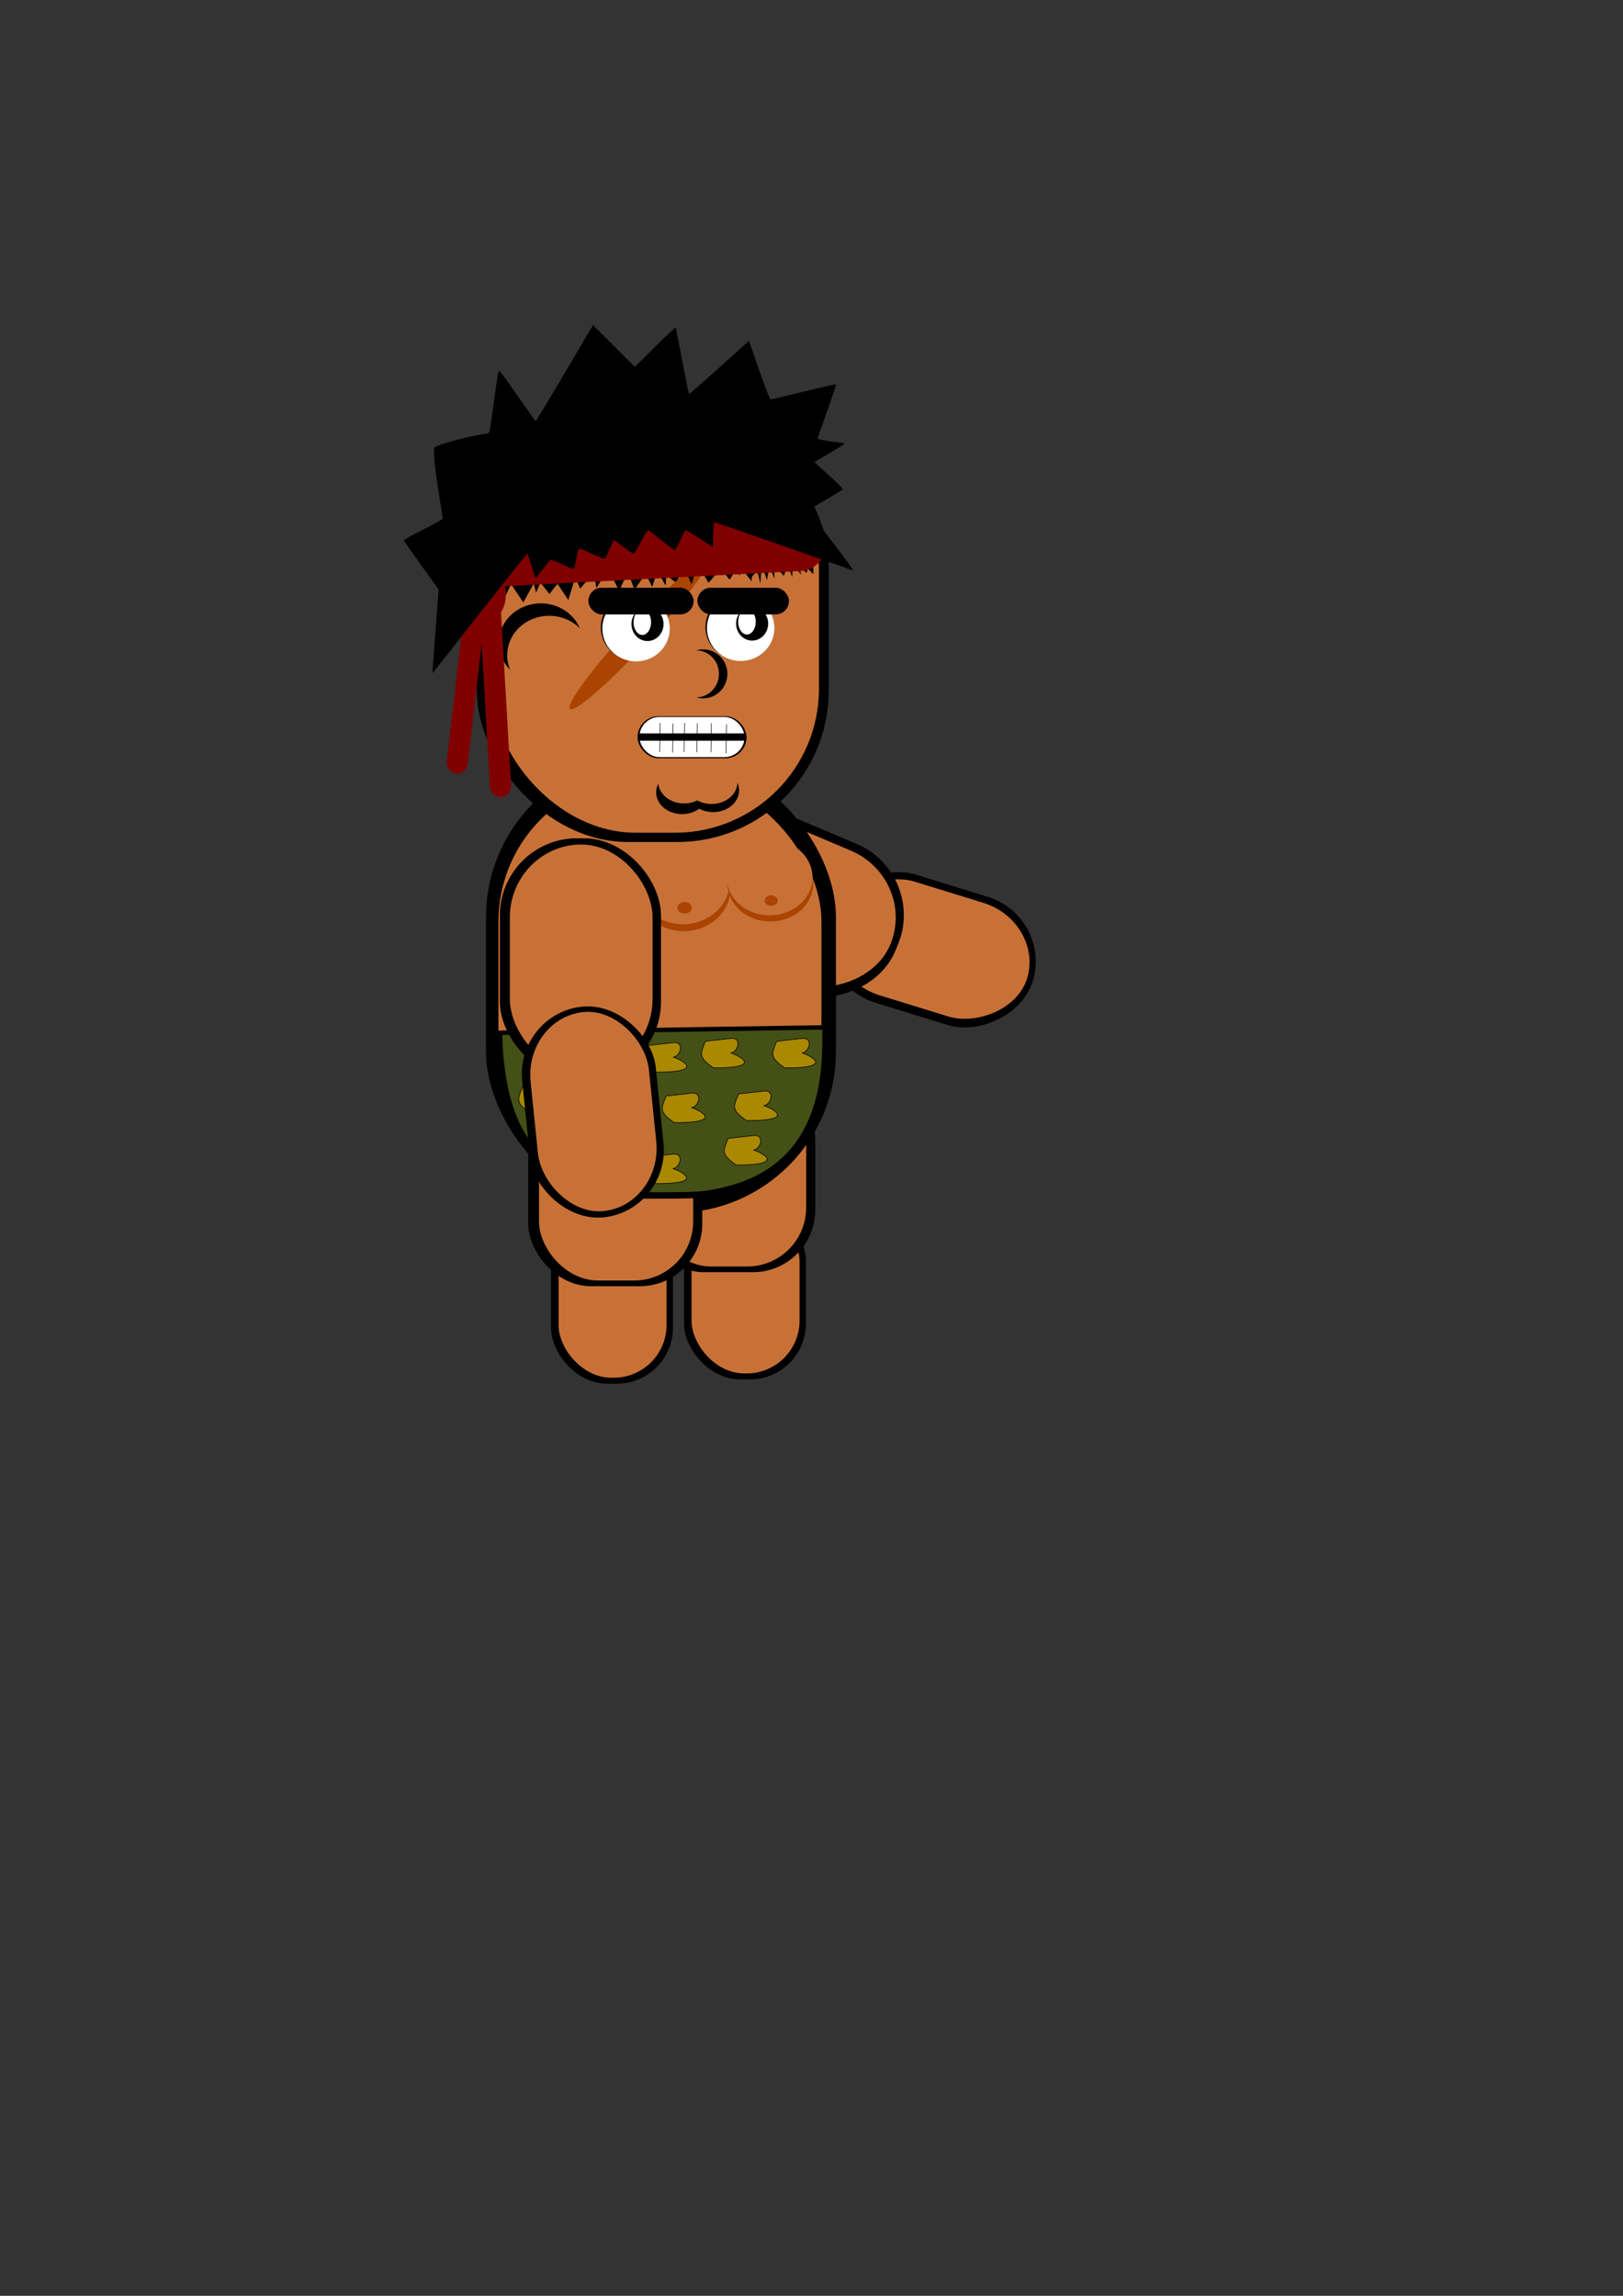 <?xml version="1.0" encoding="UTF-8" standalone="no"?>
<!-- Created with Inkscape (http://www.inkscape.org/) -->

<svg
   xmlns:dc="http://purl.org/dc/elements/1.1/"
   xmlns:cc="http://creativecommons.org/ns#"
   xmlns:rdf="http://www.w3.org/1999/02/22-rdf-syntax-ns#"
   xmlns:svg="http://www.w3.org/2000/svg"
   xmlns="http://www.w3.org/2000/svg"
   xmlns:sodipodi="http://sodipodi.sourceforge.net/DTD/sodipodi-0.dtd"
   xmlns:inkscape="http://www.inkscape.org/namespaces/inkscape"
   width="210mm"
   height="297mm"
   viewBox="0 0 210 297"
   version="1.1"
   id="svg8"
   inkscape:version="0.92.3 (2405546, 2018-03-11)"
   sodipodi:docname="rambo.svg">
  <rect x="0" y="0" width="210" height="297" fill="#333333" stroke="none"/>
  <defs
     id="defs2" />
  <sodipodi:namedview
     id="base"
     pagecolor="#ffffff"
     bordercolor="#666666"
     borderopacity="1.0"
     inkscape:pageopacity="0.0"
     inkscape:pageshadow="2"
     inkscape:zoom="1.4"
     inkscape:cx="329.2442"
     inkscape:cy="731.47571"
     inkscape:document-units="mm"
     inkscape:current-layer="layer12"
     showgrid="false"
     inkscape:snap-global="false"
     inkscape:window-width="1920"
     inkscape:window-height="1017"
     inkscape:window-x="-8"
     inkscape:window-y="-8"
     inkscape:window-maximized="1" />
  <g
     inkscape:groupmode="layer"
     id="layer18"
     inkscape:label="bein2">
    <g
       inkscape:groupmode="layer"
       id="layer20"
       inkscape:label="bein3">
      <rect
         style="fill:#000000;stroke-width:0.061;stroke-miterlimit:4;stroke-dasharray:none"
         id="rect662-5-1-3"
         width="15.776"
         height="22.554"
         x="88.503"
         y="155.89"
         ry="7.233" />
      <rect
         style="fill:#c87137;stroke-width:0.056;stroke-miterlimit:4;stroke-dasharray:none"
         id="rect662-7-4"
         width="13.973"
         height="21.305"
         x="89.48"
         y="156.371"
         ry="6.832" />
    </g>
    <rect
       style="fill:#000000;stroke-width:0.077;stroke-miterlimit:4;stroke-dasharray:none"
       id="rect662-5-1-5"
       width="22.514"
       height="25.173"
       x="82.975"
       y="139.407"
       ry="8.073" />
    <rect
       style="fill:#c87137;stroke-width:0.07;stroke-miterlimit:4;stroke-dasharray:none"
       id="rect662-7-0"
       width="19.941"
       height="23.779"
       x="84.369"
       y="140.063"
       ry="7.626" />
  </g>
  <g
     inkscape:groupmode="layer"
     id="layer14"
     inkscape:label="arm2">
    <rect
       style="fill:#000000;stroke-width:0.07;stroke-miterlimit:4;stroke-dasharray:none"
       id="rect662-5-8-0"
       width="17.373"
       height="27.395"
       x="-90.637"
       y="137.669"
       ry="8.785"
       transform="rotate(-72.884)" />
    <rect
       style="fill:#c87137;stroke-width:0.064;stroke-miterlimit:4;stroke-dasharray:none"
       id="rect662-1-8"
       width="15.387"
       height="25.878"
       x="-89.562"
       y="138.383"
       ry="8.299"
       transform="rotate(-72.884)" />
    <rect
       style="fill:#000000;stroke-width:0.082;stroke-miterlimit:4;stroke-dasharray:none"
       id="rect662-5-9"
       width="20.847"
       height="31.137"
       x="-78.11"
       y="123.524"
       ry="9.985"
       transform="rotate(-67.029)" />
    <rect
       style="fill:#c87137;stroke-width:0.075;stroke-miterlimit:4;stroke-dasharray:none"
       id="rect662-6"
       width="18.465"
       height="29.413"
       x="-76.819"
       y="124.335"
       ry="9.432"
       transform="rotate(-67.029)" />
  </g>
  <g
     inkscape:groupmode="layer"
     id="layer9"
     inkscape:label="körper">
    <g
       inkscape:groupmode="layer"
       id="layer11"
       inkscape:label="schatten 1">
      <rect
         style="display:inline;fill:#000000;stroke-width:0.097;stroke-miterlimit:4;stroke-dasharray:none"
         id="rect16-9"
         width="45.273"
         height="59.103"
         x="62.89"
         y="97.799"
         ry="20.849" />
    </g>
    <g
       inkscape:groupmode="layer"
       id="layer15"
       inkscape:label="bein">
      <g
         inkscape:groupmode="layer"
         id="layer17"
         inkscape:label="bein 1">
        <g
           inkscape:groupmode="layer"
           id="layer21"
           inkscape:label="bein 2">
          <rect
             style="fill:#000000;stroke-width:0.061;stroke-miterlimit:4;stroke-dasharray:none"
             id="rect662-5-1-3-8"
             width="15.776"
             height="22.554"
             x="71.297"
             y="156.444"
             ry="7.233" />
          <rect
             style="fill:#c87137;stroke-width:0.056;stroke-miterlimit:4;stroke-dasharray:none"
             id="rect662-7-4-0"
             width="13.973"
             height="21.305"
             x="72.273"
             y="156.925"
             ry="6.832" />
        </g>
        <rect
           style="fill:#000000;stroke-width:0.077;stroke-miterlimit:4;stroke-dasharray:none"
           id="rect662-5-1"
           width="22.514"
           height="25.173"
           x="68.352"
           y="141.219"
           ry="8.073" />
        <rect
           style="fill:#c87137;stroke-width:0.07;stroke-miterlimit:4;stroke-dasharray:none"
           id="rect662-7"
           width="19.941"
           height="23.779"
           x="69.746"
           y="141.875"
           ry="7.626" />
      </g>
    </g>
    <rect
       style="display:inline;fill:#c87137;stroke-width:0.088;stroke-miterlimit:4;stroke-dasharray:none"
       id="rect16-9-4"
       width="41.799"
       height="53.223"
       x="64.493"
       y="100.472"
       ry="18.775" />
    <path
       style="fill:#aa4400;stroke-width:0.038;stroke-miterlimit:4;stroke-dasharray:none"
       id="path963"
       sodipodi:type="arc"
       sodipodi:cx="88.46714"
       sodipodi:cy="114.98077"
       sodipodi:rx="6.043097"
       sodipodi:ry="5.4798031"
       sodipodi:start="2.5049664"
       sodipodi:end="2.4837147"
       d="m 83.608,118.238 a 6.043,5.48 0 0 1 1.241,-7.647 6.043,5.48 0 0 1 8.439,1.085 6.043,5.48 0 0 1 -1.151,7.658 6.043,5.48 0 0 1 -8.451,-1.003"
       sodipodi:open="true" />
    <path
       style="fill:#c87137;stroke-width:0.038;stroke-miterlimit:4;stroke-dasharray:none"
       id="path963-6"
       sodipodi:type="arc"
       sodipodi:cx="88.371964"
       sodipodi:cy="114.08324"
       sodipodi:rx="6.043097"
       sodipodi:ry="5.4798031"
       sodipodi:start="2.5049664"
       sodipodi:end="2.4837147"
       d="m 83.513,117.341 a 6.043,5.48 0 0 1 1.241,-7.647 6.043,5.48 0 0 1 8.439,1.085 6.043,5.48 0 0 1 -1.151,7.658 6.043,5.48 0 0 1 -8.451,-1.003"
       sodipodi:open="true" />
    <path
       style="fill:#aa4400;stroke-width:0.006;stroke-miterlimit:4;stroke-dasharray:none"
       id="path963-2"
       sodipodi:type="arc"
       sodipodi:cx="88.581345"
       sodipodi:cy="117.43172"
       sodipodi:rx="0.92280132"
       sodipodi:ry="0.75048292"
       sodipodi:start="2.5049664"
       sodipodi:end="2.4837147"
       d="m 87.839,117.878 a 0.923,0.75 0 0 1 0.19,-1.047 0.923,0.75 0 0 1 1.289,0.149 0.923,0.75 0 0 1 -0.176,1.049 0.923,0.75 0 0 1 -1.291,-0.137"
       sodipodi:open="true" />
    <path
       style="fill:#aa4400;stroke-width:0.035;stroke-miterlimit:4;stroke-dasharray:none"
       id="path963-7"
       sodipodi:type="arc"
       sodipodi:cx="99.673599"
       sodipodi:cy="114.30929"
       sodipodi:rx="5.5445967"
       sodipodi:ry="4.9028473"
       sodipodi:start="2.5049664"
       sodipodi:end="2.4837147"
       d="m 95.215,117.224 a 5.545,4.903 0 0 1 1.139,-6.842 5.545,4.903 0 0 1 7.743,0.97 5.545,4.903 0 0 1 -1.056,6.852 5.545,4.903 0 0 1 -7.754,-0.898"
       sodipodi:open="true" />
    <path
       style="fill:#c87137;stroke-width:0.035;stroke-miterlimit:4;stroke-dasharray:none"
       id="path963-6-4"
       sodipodi:type="arc"
       sodipodi:cx="99.586258"
       sodipodi:cy="113.50629"
       sodipodi:rx="5.5445967"
       sodipodi:ry="4.9028473"
       sodipodi:start="2.5049664"
       sodipodi:end="2.4837147"
       d="m 95.128,116.421 a 5.545,4.903 0 0 1 1.139,-6.842 5.545,4.903 0 0 1 7.743,0.97 5.545,4.903 0 0 1 -1.056,6.852 5.545,4.903 0 0 1 -7.754,-0.898"
       sodipodi:open="true" />
    <path
       style="fill:#aa4400;stroke-width:0.005;stroke-miterlimit:4;stroke-dasharray:none"
       id="path963-2-8"
       sodipodi:type="arc"
       sodipodi:cx="99.778381"
       sodipodi:cy="116.50221"
       sodipodi:rx="0.84667861"
       sodipodi:ry="0.67146635"
       sodipodi:start="2.5049664"
       sodipodi:end="2.4837147"
       d="m 99.098,116.901 a 0.847,0.671 0 0 1 0.174,-0.937 0.847,0.671 0 0 1 1.182,0.133 0.847,0.671 0 0 1 -0.161,0.938 0.847,0.671 0 0 1 -1.184,-0.123"
       sodipodi:open="true" />
  </g>
  <g
     inkscape:groupmode="layer"
     id="layer16"
     inkscape:label="hose">
    <path
       style="fill:#000000;stroke-width:0.038;stroke-miterlimit:4;stroke-dasharray:none"
       d="m 82.351,155.051 c -5.991,-0.508 -10.026,-2.105 -13.07,-5.173 -2.678,-2.699 -4.207,-6.169 -4.965,-11.27 -0.22,-1.481 -0.404,-3.557 -0.404,-4.568 v -0.69 l 1.52,-0.059 c 0.836,-0.032 3.359,-0.084 5.607,-0.115 2.248,-0.031 10.927,-0.168 19.286,-0.304 8.36,-0.136 15.66,-0.248 16.222,-0.249 l 1.022,-8.5e-4 v 1.65 c 0,11.47 -4.52,18.085 -13.789,20.181 -2.246,0.508 -3.144,0.584 -7.192,0.611 -2.083,0.014 -3.989,0.009 -4.236,-0.013 z"
       id="path795"
       inkscape:connector-curvature="0" />
    <path
       style="fill:#445016;stroke-width:0.036;stroke-miterlimit:4;stroke-dasharray:none"
       d="m 82.493,154.227 c -5.679,-0.475 -9.505,-1.972 -12.391,-4.846 -2.539,-2.529 -3.988,-5.78 -4.707,-10.559 -0.209,-1.388 -0.383,-3.333 -0.383,-4.28 v -0.646 l 1.441,-0.055 c 0.793,-0.03 3.184,-0.079 5.315,-0.108 2.131,-0.029 10.359,-0.157 18.285,-0.285 7.926,-0.128 14.846,-0.232 15.379,-0.233 l 0.969,-8e-4 v 1.545 c 0,10.745 -4.286,16.943 -13.073,18.906 -2.129,0.476 -2.981,0.547 -6.818,0.573 -1.975,0.013 -3.782,0.008 -4.016,-0.012 z"
       id="path795-3"
       inkscape:connector-curvature="0" />
    <path
       style="fill:#aa8800;stroke:#000000;stroke-width:0.082px;stroke-linecap:butt;stroke-linejoin:miter;stroke-opacity:1"
       d="m 84.881,138.696 c 7.319,0.042 2.357,-1.994 2.211,-1.92 1.017,-0.169 1.442,-1.998 0.114,-1.901 l -3.371,0.375 c -0.642,1.612 -1.005,2.045 1.047,3.446 z"
       id="path1099"
       inkscape:connector-curvature="0"
       sodipodi:nodetypes="ccccc" />
    <path
       style="fill:#aa8800;stroke:#000000;stroke-width:0.082px;stroke-linecap:butt;stroke-linejoin:miter;stroke-opacity:1"
       d="m 96.601,144.965 c 7.319,0.042 2.357,-1.994 2.211,-1.92 1.017,-0.169 1.442,-1.998 0.114,-1.901 l -3.371,0.375 c -0.642,1.612 -1.005,2.045 1.047,3.446 z"
       id="path1099-1"
       inkscape:connector-curvature="0"
       sodipodi:nodetypes="ccccc" />
    <path
       style="fill:#aa8800;stroke:#000000;stroke-width:0.082px;stroke-linecap:butt;stroke-linejoin:miter;stroke-opacity:1"
       d="m 87.247,145.232 c 7.319,0.042 2.357,-1.994 2.211,-1.92 1.017,-0.169 1.442,-1.998 0.114,-1.901 l -3.371,0.375 c -0.642,1.612 -1.005,2.045 1.047,3.446 z"
       id="path1099-0"
       inkscape:connector-curvature="0"
       sodipodi:nodetypes="ccccc" />
    <path
       style="fill:#aa8800;stroke:#000000;stroke-width:0.082px;stroke-linecap:butt;stroke-linejoin:miter;stroke-opacity:1"
       d="m 68.672,144.029 c 7.319,0.042 2.357,-1.994 2.211,-1.92 1.017,-0.169 1.442,-1.998 0.114,-1.901 l -3.371,0.375 c -0.642,1.612 -1.005,2.045 1.047,3.446 z"
       id="path1099-5"
       inkscape:connector-curvature="0"
       sodipodi:nodetypes="ccccc" />
    <path
       style="fill:#aa8800;stroke:#000000;stroke-width:0.082px;stroke-linecap:butt;stroke-linejoin:miter;stroke-opacity:1"
       d="m 101.546,138.15 c 7.319,0.042 2.357,-1.994 2.211,-1.92 1.017,-0.169 1.442,-1.998 0.114,-1.901 l -3.371,0.375 c -0.642,1.612 -1.005,2.045 1.047,3.446 z"
       id="path1099-2"
       inkscape:connector-curvature="0"
       sodipodi:nodetypes="ccccc" />
    <path
       style="fill:#aa8800;stroke:#000000;stroke-width:0.082px;stroke-linecap:butt;stroke-linejoin:miter;stroke-opacity:1"
       d="m 95.265,150.711 c 7.319,0.042 2.357,-1.994 2.211,-1.92 1.017,-0.169 1.442,-1.998 0.114,-1.901 l -3.371,0.375 c -0.642,1.612 -1.005,2.045 1.047,3.446 z"
       id="path1099-17"
       inkscape:connector-curvature="0"
       sodipodi:nodetypes="ccccc" />
    <path
       style="fill:#aa8800;stroke:#000000;stroke-width:0.082px;stroke-linecap:butt;stroke-linejoin:miter;stroke-opacity:1"
       d="m 92.325,138.15 c 7.319,0.042 2.357,-1.994 2.211,-1.92 1.017,-0.169 1.442,-1.998 0.114,-1.901 l -3.371,0.375 c -0.642,1.612 -1.005,2.045 1.047,3.446 z"
       id="path1099-01"
       inkscape:connector-curvature="0"
       sodipodi:nodetypes="ccccc" />
    <path
       style="fill:#aa8800;stroke:#000000;stroke-width:0.082px;stroke-linecap:butt;stroke-linejoin:miter;stroke-opacity:1"
       d="m 84.842,153.117 c 7.319,0.042 2.357,-1.994 2.211,-1.92 1.017,-0.169 1.442,-1.998 0.114,-1.901 l -3.371,0.375 c -0.642,1.612 -1.005,2.045 1.047,3.446 z"
       id="path1099-8"
       inkscape:connector-curvature="0"
       sodipodi:nodetypes="ccccc" />
  </g>
  <g
     inkscape:groupmode="layer"
     id="layer12"
     inkscape:label="arm "
     style="display:inline">
    <g
       inkscape:groupmode="layer"
       id="layer13"
       inkscape:label="schatten 2"
       style="display:inline">
      <rect
         style="fill:#000000;stroke-width:0.082;stroke-miterlimit:4;stroke-dasharray:none"
         id="rect662-5"
         width="20.847"
         height="31.137"
         x="64.679"
         y="108.441"
         ry="9.985" />
    </g>
    <rect
       style="fill:#c87137;stroke-width:0.075;stroke-miterlimit:4;stroke-dasharray:none"
       id="rect662"
       width="18.465"
       height="29.413"
       x="65.97"
       y="109.253"
       ry="9.432" />
    <rect
       style="fill:#000000;stroke-width:0.07;stroke-miterlimit:4;stroke-dasharray:none"
       id="rect662-5-8"
       width="17.373"
       height="27.395"
       x="52.946"
       y="137.231"
       ry="8.785"
       transform="rotate(-5.855)" />
    <rect
       style="fill:#c87137;stroke-width:0.064;stroke-miterlimit:4;stroke-dasharray:none"
       id="rect662-1"
       width="15.387"
       height="25.878"
       x="54.021"
       y="137.945"
       ry="8.299"
       transform="rotate(-5.855)" />
  </g>
  <g
     inkscape:groupmode="layer"
     id="layer4"
     inkscape:label="Ebene 2"
     style="display:inline">
    <g
       inkscape:groupmode="layer"
       id="layer10"
       inkscape:label="schatten">
      <rect
         style="display:inline;fill:#000000;stroke-width:0.094;stroke-miterlimit:4;stroke-dasharray:none"
         id="rect16-5"
         width="45.541"
         height="55.495"
         x="61.687"
         y="53.432"
         ry="19.577" />
    </g>
    <rect
       style="fill:#c87137;stroke-width:0.088;stroke-miterlimit:4;stroke-dasharray:none"
       id="rect16"
       width="42.333"
       height="52.822"
       x="63.634"
       y="54.906"
       ry="18.634" />
    <rect
       style="display:inline;fill:#000000;stroke-width:0.104;stroke-miterlimit:4;stroke-dasharray:none"
       id="rect378-0"
       width="14.103"
       height="5.433"
       x="82.493"
       y="92.657"
       ry="2.717" />
    <rect
       style="display:inline;fill:#ffffff;stroke-width:0.1;stroke-miterlimit:4;stroke-dasharray:none"
       id="rect378-0-7"
       width="13.607"
       height="5.197"
       x="82.73"
       y="92.751"
       ry="2.599" />
    <rect
       style="display:inline;fill:#000000;stroke-width:0.076;stroke-miterlimit:4;stroke-dasharray:none"
       id="rect397"
       width="13.796"
       height="0.945"
       x="82.576"
       y="94.877"
       ry="0" />
    <rect
       style="display:inline;fill:#000000;stroke-width:0.011;stroke-miterlimit:4;stroke-dasharray:none"
       id="rect397-1"
       width="3.756"
       height="0.071"
       x="-95.977"
       y="-86.827"
       ry="0"
       transform="matrix(0.015,-1,-1,-0.015,0,0)" />
    <rect
       style="display:inline;fill:#000000;stroke-width:0.011;stroke-miterlimit:4;stroke-dasharray:none"
       id="rect397-1-4"
       width="3.756"
       height="0.071"
       x="-96.034"
       y="-88.505"
       ry="0"
       transform="matrix(0.015,-1,-1,-0.015,0,0)" />
    <rect
       style="display:inline;fill:#000000;stroke-width:0.011;stroke-miterlimit:4;stroke-dasharray:none"
       id="rect397-1-3"
       width="3.756"
       height="0.071"
       x="-95.941"
       y="-89.992"
       ry="0"
       transform="matrix(0.015,-1,-1,-0.015,0,0)" />
    <rect
       style="display:inline;fill:#000000;stroke-width:0.011;stroke-miterlimit:4;stroke-dasharray:none"
       id="rect397-1-0"
       width="3.756"
       height="0.071"
       x="-95.94"
       y="-91.646"
       ry="0"
       transform="matrix(0.015,-1,-1,-0.015,0,0)" />
    <rect
       style="display:inline;fill:#000000;stroke-width:0.011;stroke-miterlimit:4;stroke-dasharray:none"
       id="rect397-1-2"
       width="3.756"
       height="0.071"
       x="-95.913"
       y="-93.465"
       ry="0"
       transform="matrix(0.015,-1,-1,-0.015,0,0)" />
    <rect
       style="display:inline;fill:#000000;stroke-width:0.011;stroke-miterlimit:4;stroke-dasharray:none"
       id="rect397-1-41"
       width="3.756"
       height="0.071"
       x="-96.025"
       y="-95.427"
       ry="0"
       transform="matrix(0.015,-1,-1,-0.015,0,0)" />
    <path
       style="fill:#000000;stroke-width:0.1;stroke-miterlimit:4;stroke-dasharray:none"
       id="path482"
       sodipodi:type="arc"
       sodipodi:cx="88.257446"
       sodipodi:cy="102.50761"
       sodipodi:rx="3.3545387"
       sodipodi:ry="2.811198"
       sodipodi:start="2.5049664"
       sodipodi:end="2.4919986"
       sodipodi:open="true"
       d="m 85.56,104.179 a 3.355,2.811 0 0 1 0.694,-3.926 3.355,2.811 0 0 1 4.687,0.569 3.355,2.811 0 0 1 -0.664,3.93 3.355,2.811 0 0 1 -4.692,-0.544" />
    <path
       style="display:inline;fill:#000000;stroke-width:0.1;stroke-miterlimit:4;stroke-dasharray:none"
       id="path482-9"
       sodipodi:type="arc"
       sodipodi:cx="92.273438"
       sodipodi:cy="102.24776"
       sodipodi:rx="3.3545387"
       sodipodi:ry="2.811198"
       sodipodi:start="2.5049664"
       sodipodi:end="2.4919986"
       sodipodi:open="true"
       d="m 89.576,103.919 a 3.355,2.811 0 0 1 0.694,-3.926 3.355,2.811 0 0 1 4.687,0.569 3.355,2.811 0 0 1 -0.664,3.93 3.355,2.811 0 0 1 -4.692,-0.544" />
    <path
       style="display:inline;fill:#c87137;stroke-width:0.1;stroke-miterlimit:4;stroke-dasharray:none"
       id="path482-6"
       sodipodi:type="arc"
       sodipodi:cx="88.517311"
       sodipodi:cy="101.12565"
       sodipodi:rx="3.3545387"
       sodipodi:ry="2.811198"
       sodipodi:start="2.5049664"
       sodipodi:end="2.4919986"
       sodipodi:open="true"
       d="m 85.82,102.797 a 3.355,2.811 0 0 1 0.694,-3.926 3.355,2.811 0 0 1 4.687,0.569 3.355,2.811 0 0 1 -0.664,3.93 3.355,2.811 0 0 1 -4.692,-0.544" />
    <path
       style="display:inline;fill:#c87137;stroke-width:0.1;stroke-miterlimit:4;stroke-dasharray:none"
       id="path482-9-0"
       sodipodi:type="arc"
       sodipodi:cx="92.060829"
       sodipodi:cy="101.19651"
       sodipodi:rx="3.3545387"
       sodipodi:ry="2.811198"
       sodipodi:start="2.5049664"
       sodipodi:end="2.4919986"
       sodipodi:open="true"
       d="m 89.363,102.868 a 3.355,2.811 0 0 1 0.694,-3.926 3.355,2.811 0 0 1 4.687,0.569 3.355,2.811 0 0 1 -0.664,3.93 3.355,2.811 0 0 1 -4.692,-0.544" />
    <path
       style="fill:#000000;stroke-width:0.1;stroke-miterlimit:4;stroke-dasharray:none"
       id="path533"
       sodipodi:type="arc"
       sodipodi:cx="69.972839"
       sodipodi:cy="83.159966"
       sodipodi:rx="5.4334078"
       sodipodi:ry="5.1026788"
       sodipodi:start="2.5049664"
       sodipodi:end="2.4919986"
       sodipodi:open="true"
       d="m 65.604,86.193 a 5.433,5.103 0 0 1 1.125,-7.127 5.433,5.103 0 0 1 7.592,1.033 5.433,5.103 0 0 1 -1.076,7.133 5.433,5.103 0 0 1 -7.599,-0.987" />
    <path
       style="display:inline;fill:#c87137;stroke-width:0.1;stroke-miterlimit:4;stroke-dasharray:none"
       id="path533-1"
       sodipodi:type="arc"
       sodipodi:cx="71.059525"
       sodipodi:cy="84.766373"
       sodipodi:rx="5.4334078"
       sodipodi:ry="5.1026788"
       sodipodi:start="2.5049664"
       sodipodi:end="2.4919986"
       sodipodi:open="true"
       d="m 66.69,87.8 a 5.433,5.103 0 0 1 1.125,-7.127 5.433,5.103 0 0 1 7.592,1.033 5.433,5.103 0 0 1 -1.076,7.133 5.433,5.103 0 0 1 -7.599,-0.987" />
  </g>
  <g
     inkscape:label="Ebene 1"
     inkscape:groupmode="layer"
     id="layer1"
     style="display:inline">
    <g
       inkscape:groupmode="layer"
       id="layer6"
       inkscape:label="augen 1">
      <path
         style="fill:#aa4400;stroke-width:0.21;stroke-miterlimit:4;stroke-dasharray:none"
         id="path259"
         sodipodi:type="arc"
         sodipodi:cx="117.03059"
         sodipodi:cy="16.732265"
         sodipodi:rx="1.4528526"
         sodipodi:ry="13.110349"
         sodipodi:start="2.5049664"
         sodipodi:end="2.4919986"
         sodipodi:open="true"
         d="m 115.862,24.526 a 1.453,13.11 0 0 1 0.301,-18.311 1.453,13.11 0 0 1 2.03,2.655 1.453,13.11 0 0 1 -0.288,18.328 1.453,13.11 0 0 1 -2.032,-2.536"
         transform="matrix(0.803,0.596,-0.677,0.736,0,0)" />
    </g>
    <g
       inkscape:groupmode="layer"
       id="layer5"
       inkscape:label="augen">
      <path
         style="display:inline;fill:#000000;stroke-width:0.054;stroke-miterlimit:4;stroke-dasharray:none"
         id="path105-6-1"
         sodipodi:type="arc"
         sodipodi:cx="95.647644"
         sodipodi:cy="81.125259"
         sodipodi:rx="4.3623004"
         sodipodi:ry="4.2565589"
         sodipodi:start="2.5049588"
         sodipodi:end="2.4919986"
         sodipodi:open="true"
         d="m 92.14,83.656 a 4.362,4.257 0 0 1 0.903,-5.945 4.362,4.257 0 0 1 6.096,0.862 4.362,4.257 0 0 1 -0.864,5.951 4.362,4.257 0 0 1 -6.101,-0.823" />
      <path
         style="display:inline;fill:#ffffff;stroke-width:0.054;stroke-miterlimit:4;stroke-dasharray:none"
         id="path105-1"
         sodipodi:type="arc"
         sodipodi:cx="95.83535"
         sodipodi:cy="81.247902"
         sodipodi:rx="4.3623004"
         sodipodi:ry="4.2565589"
         sodipodi:start="2.5049588"
         sodipodi:end="2.4919986"
         sodipodi:open="true"
         d="m 92.328,83.778 a 4.362,4.257 0 0 1 0.903,-5.945 4.362,4.257 0 0 1 6.096,0.862 4.362,4.257 0 0 1 -0.864,5.951 4.362,4.257 0 0 1 -6.101,-0.823" />
      <path
         style="display:inline;fill:#000000;stroke-width:0.027;stroke-miterlimit:4;stroke-dasharray:none"
         id="path105-7-1"
         sodipodi:type="arc"
         sodipodi:cx="97.32016"
         sodipodi:cy="80.673912"
         sodipodi:rx="2.0746222"
         sodipodi:ry="2.1961482"
         sodipodi:start="2.5049588"
         sodipodi:end="2.4919986"
         sodipodi:open="true"
         d="m 95.652,81.98 a 2.075,2.196 0 0 1 0.429,-3.067 2.075,2.196 0 0 1 2.899,0.445 2.075,2.196 0 0 1 -0.411,3.07 2.075,2.196 0 0 1 -2.902,-0.425" />
      <path
         style="display:inline;fill:#ffffff;stroke-width:0.017;stroke-miterlimit:4;stroke-dasharray:none"
         id="path105-5-3"
         sodipodi:type="arc"
         sodipodi:cx="96.647316"
         sodipodi:cy="80.438446"
         sodipodi:rx="1.1326371"
         sodipodi:ry="1.6467057"
         sodipodi:start="2.5049588"
         sodipodi:end="2.4919986"
         sodipodi:open="true"
         d="m 95.737,81.417 a 1.133,1.647 0 0 1 0.234,-2.3 1.133,1.647 0 0 1 1.583,0.333 1.133,1.647 0 0 1 -0.224,2.302 1.133,1.647 0 0 1 -1.584,-0.319" />
      <path
         style="display:inline;fill:#000000;stroke-width:0.054;stroke-miterlimit:4;stroke-dasharray:none"
         id="path105-6-1-2"
         sodipodi:type="arc"
         sodipodi:cx="82.108459"
         sodipodi:cy="81.180763"
         sodipodi:rx="4.3623004"
         sodipodi:ry="4.2565589"
         sodipodi:start="2.5049588"
         sodipodi:end="2.4919986"
         sodipodi:open="true"
         d="m 78.601,83.711 a 4.362,4.257 0 0 1 0.903,-5.945 4.362,4.257 0 0 1 6.096,0.862 4.362,4.257 0 0 1 -0.864,5.951 4.362,4.257 0 0 1 -6.101,-0.823" />
      <path
         style="display:inline;fill:#ffffff;stroke-width:0.054;stroke-miterlimit:4;stroke-dasharray:none"
         id="path105-1-9"
         sodipodi:type="arc"
         sodipodi:cx="82.296165"
         sodipodi:cy="81.303406"
         sodipodi:rx="4.3623004"
         sodipodi:ry="4.2565589"
         sodipodi:start="2.5049588"
         sodipodi:end="2.4919986"
         sodipodi:open="true"
         d="m 78.788,83.834 a 4.362,4.257 0 0 1 0.903,-5.945 4.362,4.257 0 0 1 6.096,0.862 4.362,4.257 0 0 1 -0.864,5.951 4.362,4.257 0 0 1 -6.101,-0.823" />
      <path
         style="display:inline;fill:#000000;stroke-width:0.027;stroke-miterlimit:4;stroke-dasharray:none"
         id="path105-7-1-2"
         sodipodi:type="arc"
         sodipodi:cx="83.780968"
         sodipodi:cy="80.729416"
         sodipodi:rx="2.0746222"
         sodipodi:ry="2.1961482"
         sodipodi:start="2.5049588"
         sodipodi:end="2.4919986"
         sodipodi:open="true"
         d="m 82.113,82.035 a 2.075,2.196 0 0 1 0.429,-3.067 2.075,2.196 0 0 1 2.899,0.445 2.075,2.196 0 0 1 -0.411,3.07 2.075,2.196 0 0 1 -2.902,-0.425" />
      <path
         style="display:inline;fill:#ffffff;stroke-width:0.017;stroke-miterlimit:4;stroke-dasharray:none"
         id="path105-5-3-6"
         sodipodi:type="arc"
         sodipodi:cx="83.108131"
         sodipodi:cy="80.493958"
         sodipodi:rx="1.1326373"
         sodipodi:ry="1.6467057"
         sodipodi:start="2.5049588"
         sodipodi:end="2.4919986"
         sodipodi:open="true"
         d="m 82.197,81.473 a 1.133,1.647 0 0 1 0.234,-2.3 1.133,1.647 0 0 1 1.583,0.333 1.133,1.647 0 0 1 -0.224,2.302 1.133,1.647 0 0 1 -1.584,-0.319" />
    </g>
    <g
       inkscape:groupmode="layer"
       id="layer7"
       inkscape:label="brauen">
      <rect
         style="display:inline;fill:#000000;stroke-width:0.116;stroke-miterlimit:4;stroke-dasharray:none"
         id="rect283"
         width="13.611"
         height="3.454"
         x="76.132"
         y="76.03"
         ry="1.727" />
      <rect
         style="display:inline;fill:#000000;stroke-width:0.108;stroke-miterlimit:4;stroke-dasharray:none"
         id="rect283-8"
         width="11.842"
         height="3.454"
         x="90.242"
         y="76.03"
         ry="1.727" />
    </g>
    <g
       inkscape:groupmode="layer"
       id="layer8"
       inkscape:label="band 1">
      <path
         style="fill:#000000;stroke-width:0.014;stroke-miterlimit:4;stroke-dasharray:none"
         d="m 66.914,76.747 c -0.421,-0.648 -0.772,-1.179 -0.781,-1.18 -0.009,-9.49e-4 -0.242,0.492 -0.517,1.095 -0.275,0.603 -0.509,1.085 -0.521,1.07 -0.021,-0.028 -0.296,-1.334 -0.296,-1.407 0,-0.023 0.349,-0.318 0.775,-0.655 0.676,-0.534 0.801,-0.619 0.976,-0.658 0.298,-0.067 1.735,-0.326 1.806,-0.326 0.048,6e-5 0.087,0.085 0.174,0.38 0.061,0.209 0.129,0.38 0.15,0.38 0.021,0 0.181,-0.213 0.355,-0.473 l 0.317,-0.473 1.861,-0.314 1.861,-0.314 0.177,0.067 c 0.097,0.037 0.225,0.067 0.284,0.067 0.089,0 0.113,-0.02 0.142,-0.12 0.019,-0.066 0.037,-0.12 0.04,-0.12 0.003,-1.6e-5 0.275,-0.045 0.605,-0.101 0.33,-0.055 1.313,-0.163 2.185,-0.239 1.64,-0.143 7.056,-0.612 17.127,-1.481 l 5.837,-0.504 2.816,0.703 c 1.549,0.387 2.821,0.71 2.828,0.718 0.007,0.008 0.042,0.141 0.078,0.296 0.051,0.218 0.064,0.377 0.057,0.701 l -0.01,0.419 -0.942,-0.919 -0.942,-0.919 1.247,0.983 c -0.055,0.047 -0.242,0.674 -0.242,0.701 0,0.027 -1.085,-1.057 -0.938,-0.618 0.147,0.439 0.263,0.814 0.257,0.834 -0.006,0.02 -0.355,-0.398 -0.776,-0.929 -0.421,-0.531 -0.395,1.279 -0.404,1.28 -0.009,6.34e-4 -0.545,-1.783 -0.728,-1.221 -0.183,0.562 -0.343,1.029 -0.354,1.038 -0.011,0.009 -0.393,-0.451 -0.849,-1.022 -0.455,-0.571 -0.363,1.38 -0.371,1.39 -0.009,0.01 -0.595,-1.811 -0.727,-1.103 l -0.239,1.288 -0.121,-0.378 c -0.067,-0.208 -0.265,-0.827 -0.44,-1.376 -0.176,-0.549 -0.277,2.232 -0.284,2.224 -0.006,-0.008 -0.374,-1.806 -0.471,-1.514 -1,0.718 -0.575,1.095 -0.65,1.185 -0.009,0.011 -0.053,-0.034 -0.098,-0.099 -0.158,-0.228 -0.539,-0.634 -0.913,-1.259 -0.208,-0.347 -0.571,0.602 -0.575,0.608 -0.005,0.006 -0.454,-1.104 -0.593,-0.736 -0.329,0.872 -0.622,1.193 -0.673,1.231 -0.043,0.032 -0.155,-0.106 -0.753,-0.936 l -0.355,-0.492 -0.319,0.374 c -0.878,1.029 -1.308,1.511 -1.333,1.493 -0.015,-0.011 -0.234,-0.399 -0.486,-0.861 l -0.458,-0.841 0.092,-0.302 c 0.102,-0.335 0.122,-0.611 0.052,-0.711 -0.028,-0.041 -0.095,-0.066 -0.174,-0.066 -0.266,0 -0.689,0.262 -1.398,0.865 -0.204,0.173 -0.4,0.34 -0.436,0.371 -0.062,0.052 -0.072,0.038 -0.171,-0.23 -0.058,-0.157 -0.115,-0.285 -0.127,-0.285 -0.012,0 -0.203,0.366 -0.425,0.814 -0.295,0.595 -0.446,0.859 -0.56,0.98 -0.086,0.091 -0.167,0.166 -0.179,0.166 -0.024,0 -0.621,-0.33 -1.088,-1.014 -0.165,-0.242 -0.101,1.445 -0.148,1.43 -0.289,-0.089 -0.978,-2.447 -1.458,-0.737 -0.139,0.495 -0.264,0.915 -0.277,0.934 -0.029,0.04 -0.302,-0.481 -0.619,-1.183 -0.127,-0.28 -0.238,-0.509 -0.247,-0.508 -0.009,9.5e-4 -0.114,0.148 -0.233,0.328 -0.119,0.179 -0.433,0.638 -0.697,1.02 -0.405,0.586 -0.487,0.686 -0.526,0.64 -0.055,-0.066 -0.516,-1.256 -0.698,-1.8 -0.072,-0.214 -0.138,-0.389 -0.147,-0.389 -0.009,1.88e-4 -0.263,0.54 -0.564,1.199 -0.301,0.66 -0.556,1.198 -0.567,1.197 -0.011,-9.51e-4 -0.185,-0.327 -0.386,-0.724 -0.464,-0.913 -0.88,-1.686 -0.929,-1.724 -0.104,-0.08 -0.207,-0.025 -0.405,0.219 -0.163,0.2 -0.706,1.042 -1.17,1.812 l -0.069,0.115 -0.055,-0.425 c -0.082,-0.639 -0.157,-0.992 -0.227,-1.076 -0.186,-0.223 -0.491,-0.002 -1.262,0.913 -0.302,0.358 -0.551,0.651 -0.553,0.651 -0.003,0 -0.139,-0.342 -0.302,-0.759 -0.163,-0.418 -0.305,-0.76 -0.314,-0.76 -0.009,-3.17e-4 -0.21,0.661 -0.446,1.469 -0.236,0.809 -0.438,1.483 -0.45,1.498 -0.011,0.015 -0.321,-0.432 -0.688,-0.993 -0.367,-0.562 -0.684,-1.038 -0.704,-1.058 -0.025,-0.025 -0.206,0.182 -0.55,0.626 l -0.513,0.662 -0.184,-0.232 c -0.101,-0.128 -0.366,-0.463 -0.587,-0.745 l -0.403,-0.513 -0.271,0.663 c -0.149,0.365 -0.277,0.663 -0.284,0.663 -0.007,0 -0.071,-0.27 -0.142,-0.6 -0.071,-0.33 -0.138,-0.6 -0.15,-0.6 -0.012,0 -0.318,0.549 -0.681,1.22 -0.363,0.671 -0.67,1.22 -0.683,1.22 -0.013,0 -0.367,-0.53 -0.788,-1.178 z"
         id="path603"
         inkscape:connector-curvature="0"
         sodipodi:nodetypes="ccscsccccscccccsccccscccccccccsccccccsccccsccccccccccccccccscccsccscccccccccccccccccccccsccscsccccccsscscscc" />
      <path
         style="fill:#000000;stroke-width:0.014;stroke-miterlimit:4;stroke-dasharray:none"
         d="m 89.117,74.755 -0.335,-0.81 0.107,-0.11 c 0.133,-0.136 0.919,-0.78 1.133,-0.928 0.087,-0.06 0.158,-0.09 0.158,-0.065 0,0.202 -0.649,2.723 -0.701,2.723 -0.015,0 -0.178,-0.365 -0.362,-0.81 z"
         id="path605"
         inkscape:connector-curvature="0" />
      <path
         style="fill:#000000;stroke-width:0.014;stroke-miterlimit:4;stroke-dasharray:none"
         d="m 90.454,73.219 -0.24,-0.434 0.125,-0.064 c 0.206,-0.105 0.384,-0.124 0.473,-0.05 0.069,0.058 0.075,0.088 0.06,0.269 -0.01,0.112 -0.054,0.318 -0.097,0.458 l -0.079,0.254 z"
         id="path607"
         inkscape:connector-curvature="0" />
    </g>
    <g
       inkscape:groupmode="layer"
       id="layer3"
       inkscape:label="band"
       style="display:inline">
      <rect
         style="fill:#800000;stroke-width:0.129;stroke-miterlimit:4;stroke-dasharray:none"
         id="rect34"
         width="50.46"
         height="7.182"
         x="52.779"
         y="71.892"
         ry="3.591"
         transform="rotate(-2.932)" />
      <rect
         style="fill:#800000;stroke-width:0.1;stroke-miterlimit:4;stroke-dasharray:none"
         id="rect36"
         width="2.74"
         height="25.135"
         x="57.389"
         y="81.572"
         ry="1.37"
         transform="rotate(-3.321)" />
      <rect
         style="fill:#800000;stroke-width:0.1;stroke-miterlimit:4;stroke-dasharray:none"
         id="rect38"
         width="8.032"
         height="8.599"
         x="57.406"
         y="72.504"
         ry="4.016" />
      <rect
         style="fill:#800000;stroke-width:0.1;stroke-miterlimit:4;stroke-dasharray:none"
         id="rect36-8"
         width="2.74"
         height="25.135"
         x="68.726"
         y="67.522"
         ry="1.37"
         transform="rotate(6.588)" />
    </g>
    <path
       style="fill:#000000;stroke-width:0.051;stroke-miterlimit:4;stroke-dasharray:none"
       d="m 55.954,87.052 c 0,-0.045 0.18,-2.49 0.4,-5.432 l 0.4,-5.35 -2.216,-3.097 c -1.219,-1.703 -2.242,-3.163 -2.273,-3.245 -0.032,-0.083 1.06,-0.704 2.484,-1.413 1.398,-0.696 2.541,-1.34 2.541,-1.432 0,-0.092 -0.181,-1.263 -0.401,-2.603 -0.613,-3.721 -0.88,-6.335 -0.672,-6.586 0.291,-0.351 4.33,-1.445 6.453,-1.749 0.501,-0.072 0.65,-0.152 0.7,-0.376 0.035,-0.157 0.279,-1.879 0.542,-3.827 0.263,-1.948 0.521,-3.683 0.574,-3.856 0.084,-0.275 0.393,0.112 2.423,3.04 1.28,1.845 2.363,3.355 2.407,3.355 0.044,0 1.731,-2.795 3.749,-6.212 l 3.669,-6.212 2.704,2.701 2.704,2.701 2.625,-2.603 c 1.444,-1.432 2.645,-2.543 2.669,-2.469 0.025,0.073 0.405,2.02 0.845,4.325 0.44,2.305 0.83,4.222 0.867,4.259 0.037,0.037 1.798,-1.496 3.914,-3.407 l 3.847,-3.475 1.322,3.792 c 0.782,2.242 1.39,3.793 1.489,3.793 0.092,0 2.014,-0.455 4.272,-1.011 2.258,-0.556 4.137,-0.979 4.177,-0.94 0.04,0.039 -0.478,1.599 -1.149,3.466 -0.671,1.867 -1.221,3.455 -1.221,3.529 0,0.126 0.98,0.312 2.728,0.517 0.411,0.048 0.746,0.125 0.745,0.17 -5.3e-4,0.045 -0.647,0.456 -1.437,0.914 -0.79,0.458 -1.668,0.975 -1.952,1.148 l -0.516,0.316 1.884,1.707 c 1.036,0.939 1.854,1.755 1.818,1.814 -0.037,0.059 -1.029,0.661 -2.206,1.338 -1.177,0.677 -2.168,1.276 -2.203,1.332 -0.035,0.056 1.294,1.861 2.953,4.01 1.659,2.15 2.906,3.865 2.772,3.812 -0.135,-0.053 -2.83,-0.998 -5.991,-2.099 -3.16,-1.102 -7.111,-2.48 -8.778,-3.063 -1.667,-0.583 -3.094,-1.06 -3.17,-1.06 -0.085,0 -0.152,0.613 -0.175,1.599 l -0.038,1.599 -1.733,-1.122 c -0.953,-0.617 -1.77,-1.099 -1.815,-1.071 -0.045,0.028 -0.342,0.625 -0.659,1.326 -0.317,0.701 -0.631,1.275 -0.699,1.275 -0.067,0 -0.825,-0.559 -1.684,-1.242 -0.859,-0.683 -1.633,-1.285 -1.719,-1.338 -0.104,-0.063 -0.436,0.426 -0.976,1.439 -0.45,0.844 -0.869,1.566 -0.93,1.604 -0.061,0.038 -0.663,-0.358 -1.337,-0.88 -0.674,-0.522 -1.245,-0.927 -1.268,-0.901 -0.023,0.026 -0.265,0.559 -0.537,1.184 -0.272,0.625 -0.535,1.176 -0.585,1.225 -0.05,0.049 -0.743,-0.205 -1.541,-0.563 -2.107,-0.947 -1.883,-0.986 -2.146,0.371 -0.125,0.645 -0.256,1.273 -0.292,1.397 -0.056,0.193 -0.264,0.132 -1.487,-0.439 -0.782,-0.365 -1.49,-0.637 -1.575,-0.605 -0.084,0.032 -0.539,0.573 -1.011,1.201 -0.472,0.628 -0.888,1.145 -0.925,1.149 -0.037,0.004 -0.273,-0.688 -0.526,-1.538 -0.253,-0.849 -0.498,-1.568 -0.545,-1.597 -0.047,-0.029 -2.316,2.785 -5.041,6.255 -7.273,9.26 -7.251,9.233 -7.251,9.144 z"
       id="path32"
       inkscape:connector-curvature="0" />
    <path
       style="fill:#000000;stroke-width:0.065;stroke-miterlimit:4;stroke-dasharray:none"
       id="path374"
       sodipodi:type="arc"
       sodipodi:cx="90.984612"
       sodipodi:cy="87.175964"
       sodipodi:rx="3.1314504"
       sodipodi:ry="3.1655509"
       sodipodi:start="2.5049664"
       sodipodi:end="2.4919986"
       sodipodi:open="true"
       d="m 88.467,89.058 a 3.131,3.166 0 0 1 0.648,-4.421 3.131,3.166 0 0 1 4.376,0.641 3.131,3.166 0 0 1 -0.62,4.425 3.131,3.166 0 0 1 -4.38,-0.612" />
    <path
       style="fill:#c87137;stroke-width:0.065;stroke-miterlimit:4;stroke-dasharray:none"
       id="path376"
       sodipodi:type="arc"
       sodipodi:cx="90.07254"
       sodipodi:cy="87.175964"
       sodipodi:rx="2.9490359"
       sodipodi:ry="3.0401821"
       sodipodi:start="2.5049664"
       sodipodi:end="2.4919986"
       sodipodi:open="true"
       d="m 87.701,88.983 a 2.949,3.04 0 0 1 0.61,-4.246 2.949,3.04 0 0 1 4.121,0.616 2.949,3.04 0 0 1 -0.584,4.25 2.949,3.04 0 0 1 -4.125,-0.588" />
  </g>
</svg>
